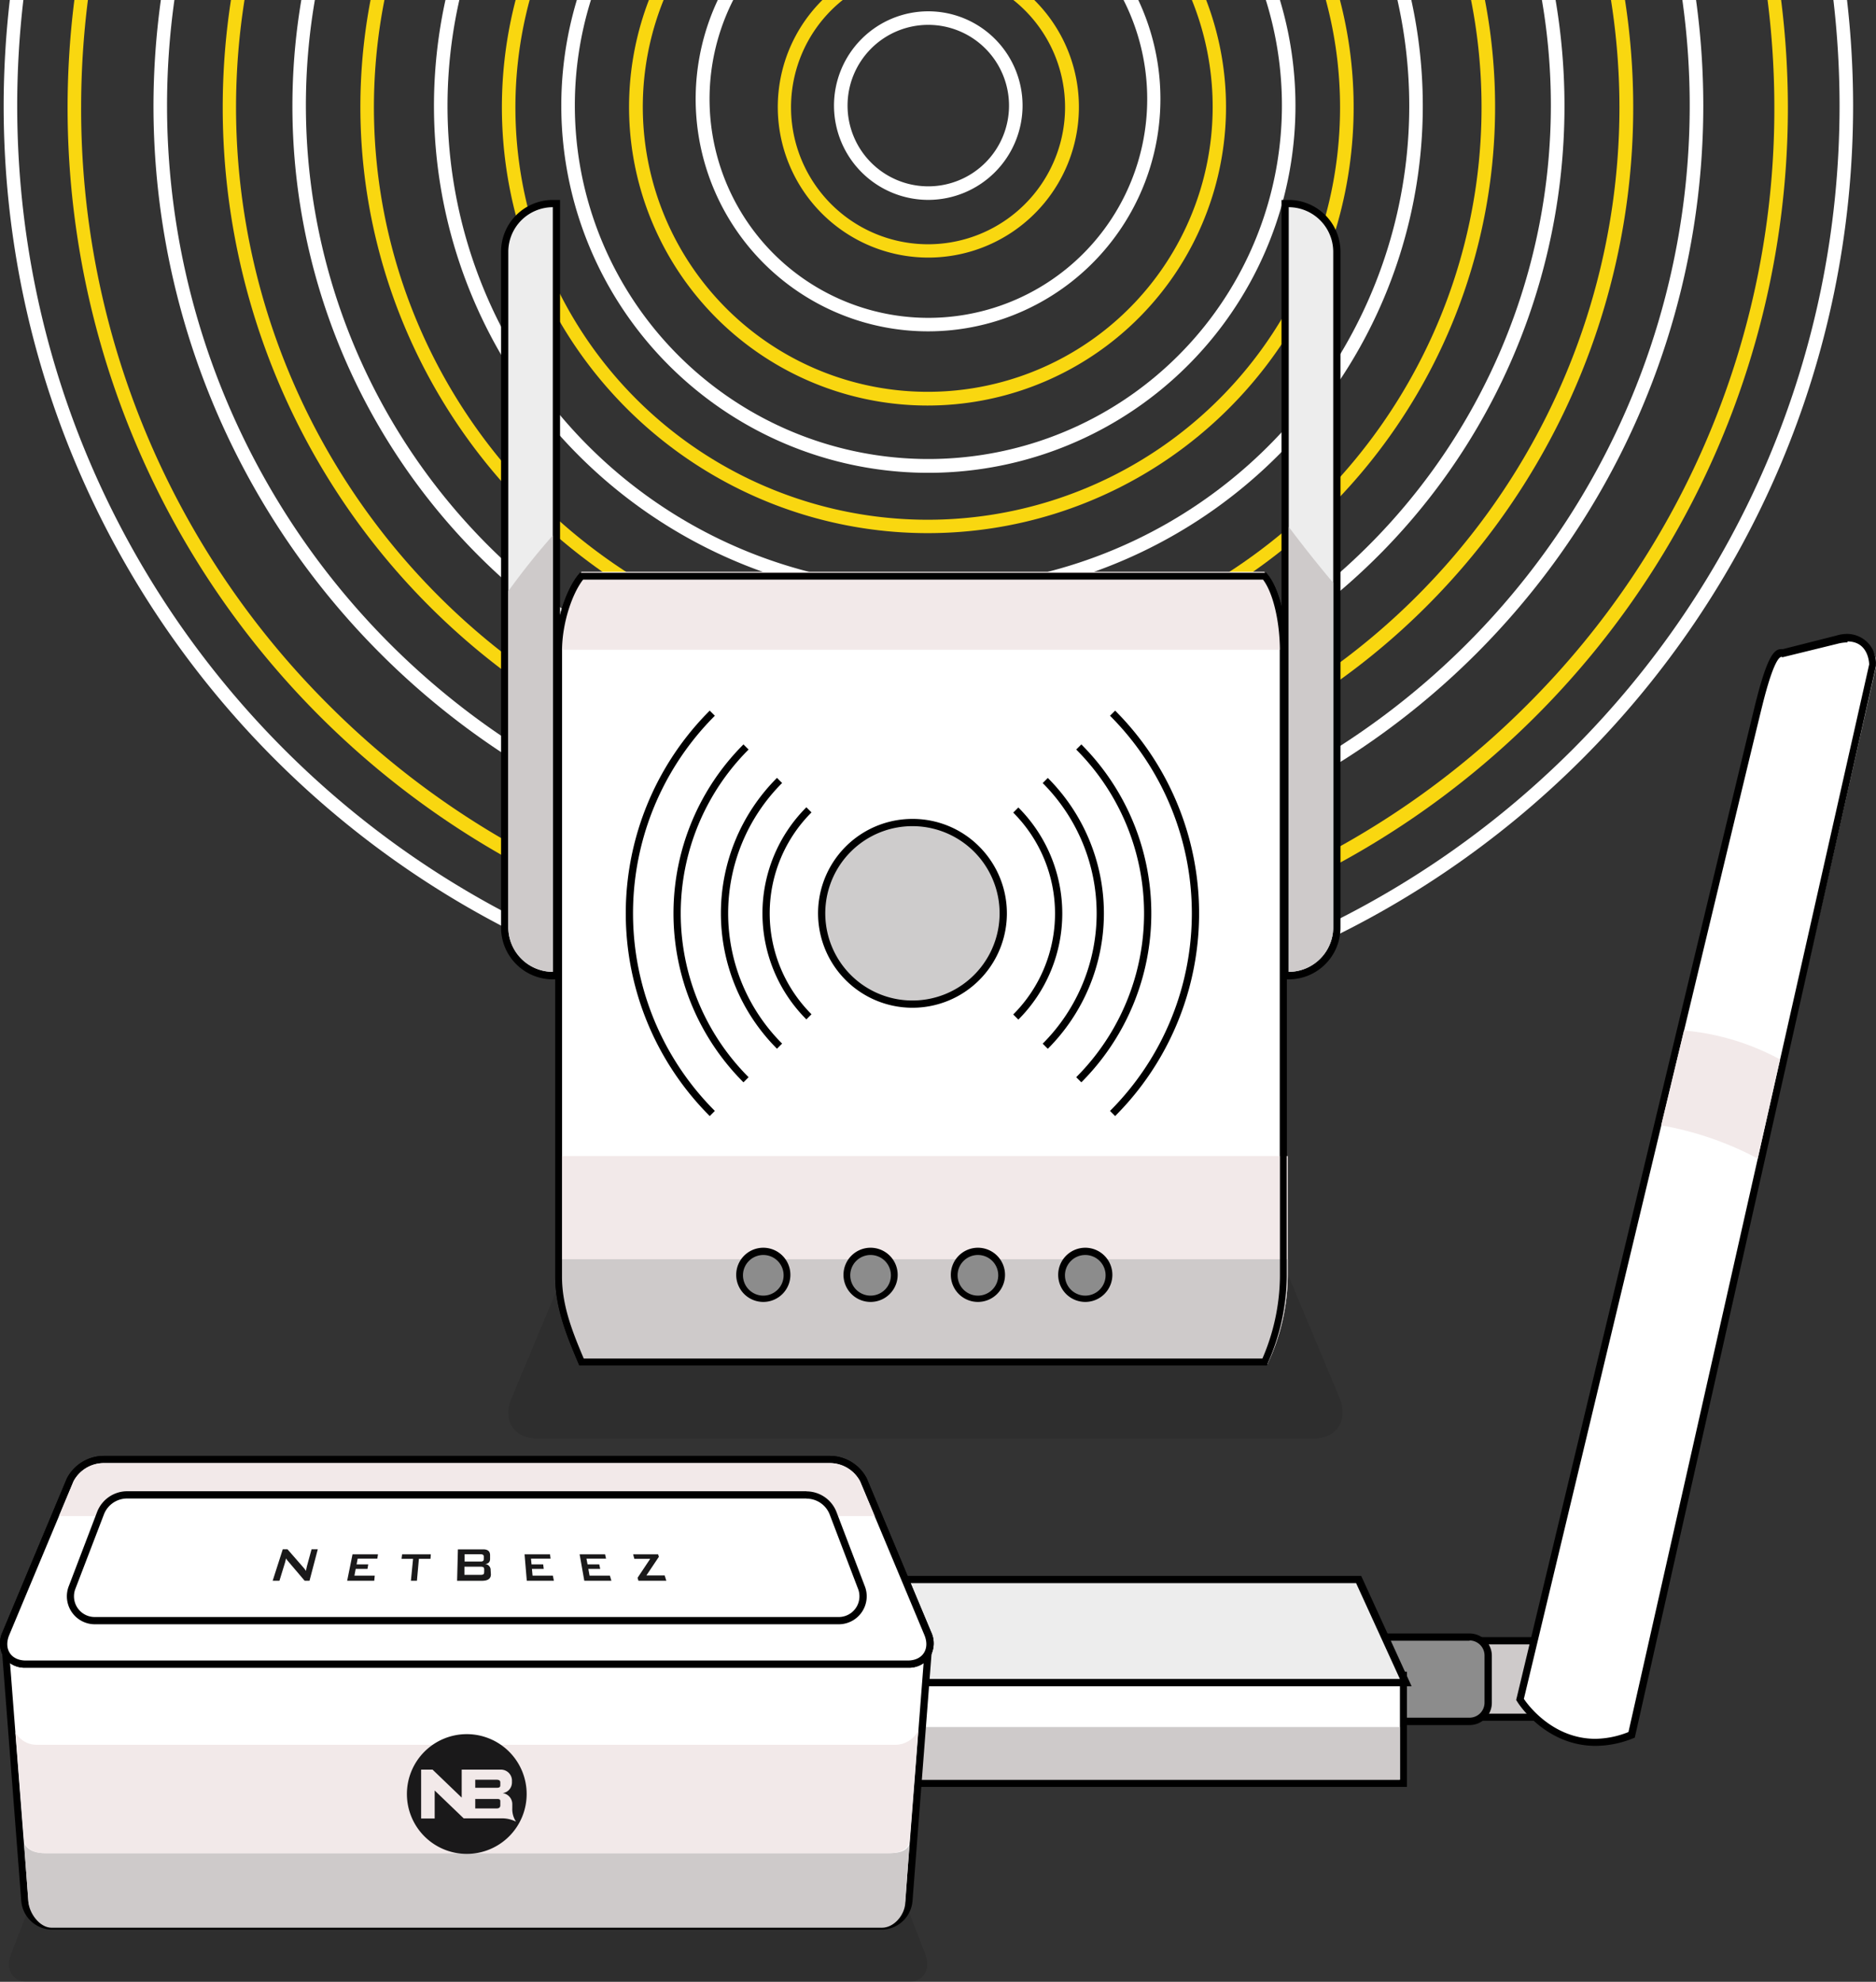 <svg id="Layer_1" data-name="Layer 1" xmlns="http://www.w3.org/2000/svg" width="276.99" height="292.58" viewBox="0 0 276.99 292.58"><rect x="0" y="0" width="276.99" height="292.58" fill="#333333" stroke="none"/><defs><style>.cls-1,.cls-4{fill:#fff;}.cls-2{fill:#f9d710;}.cls-3{opacity:0.1;}.cls-4,.cls-7,.cls-9{stroke:#000;stroke-miterlimit:10;}.cls-5{fill:#f2e9e9;}.cls-6{fill:#cecaca;}.cls-7,.cls-9{fill:none;}.cls-8{fill:#cecccc;}.cls-9{stroke-width:1.07px;}.cls-10{fill:#8c8c8c;}.cls-11{fill:#ededed;}.cls-12{fill:#1a191a;}</style></defs><title>Wireless monitoring page3</title><path class="cls-1" d="M171.91.41a32.31,32.31,0,1,1-57.63,0H112a34.31,34.31,0,1,0,62.09,0Z" transform="translate(-6.02 -0.41)"/><path class="cls-1" d="M143.1,29.92A13.92,13.92,0,1,1,157,16,13.94,13.94,0,0,1,143.1,29.92Zm0-25.84A11.92,11.92,0,1,0,155,16,11.93,11.93,0,0,0,143.1,4.08Z" transform="translate(-6.02 -0.41)"/><path class="cls-1" d="M192.92.41a52.2,52.2,0,1,1-99.65,0H91.19A54.2,54.2,0,1,0,195,.41Z" transform="translate(-6.02 -0.41)"/><path class="cls-1" d="M212.35.41A71,71,0,1,1,73.84.41H71.79A73,73,0,1,0,214.4.41Z" transform="translate(-6.02 -0.41)"/><path class="cls-1" d="M233.68.41A91.91,91.91,0,1,1,52.51.41h-2A93.91,93.91,0,1,0,235.7.41Z" transform="translate(-6.02 -0.41)"/><path class="cls-1" d="M254.42.41A112.41,112.41,0,1,1,31.77.41h-2A114.91,114.91,0,0,0,28.68,16a114.41,114.41,0,0,0,228.83,0A114.91,114.91,0,0,0,256.44.41Z" transform="translate(-6.02 -0.41)"/><path class="cls-1" d="M276.72.41A135.3,135.3,0,0,1,277.63,16c0,74.18-60.35,134.53-134.53,134.53S8.56,90.18,8.56,16A135.3,135.3,0,0,1,9.47.41h-2A137.33,137.33,0,0,0,6.56,16c0,75.28,61.25,136.53,136.53,136.53S279.63,91.29,279.63,16a137.33,137.33,0,0,0-.9-15.59Z" transform="translate(-6.02 -0.41)"/><path class="cls-2" d="M158.64.41h-3a20.23,20.23,0,1,1-25.19,0h-3a22.23,22.23,0,1,0,31.28,0Z" transform="translate(-6.02 -0.41)"/><path class="cls-2" d="M182,.41A42.07,42.07,0,1,1,104,.41h-2.17a44.07,44.07,0,1,0,82.28,0Z" transform="translate(-6.02 -0.41)"/><path class="cls-2" d="M201.78.41A60.88,60.88,0,1,1,84.22.41H82.15a62.88,62.88,0,1,0,121.71,0Z" transform="translate(-6.02 -0.41)"/><path class="cls-2" d="M223.22.41A81.77,81.77,0,1,1,62.78.41H60.73a83.77,83.77,0,1,0,164.54,0Z" transform="translate(-6.02 -0.41)"/><path class="cls-2" d="M243.88.41a102.24,102.24,0,0,1,1.25,15.79,102.13,102.13,0,1,1-204.26,0A102.24,102.24,0,0,1,42.12.41h-2a104.13,104.13,0,1,0,205.83,0Z" transform="translate(-6.02 -0.41)"/><path class="cls-2" d="M267,.41a126.66,126.66,0,0,1,1,15.79,124.17,124.17,0,0,1-36.61,88.38,125,125,0,0,1-176.75,0A124.17,124.17,0,0,1,18,16.21,126.66,126.66,0,0,1,19,.41H17A127,127,0,1,0,270,16.21,127.88,127.88,0,0,0,269,.41Z" transform="translate(-6.02 -0.41)"/><path class="cls-3" d="M199.93,212.8H85.38c-3.48,0-5.2-2.7-3.85-5.93l14.9-35.6c1-2.33,4.1-4.2,7-4.2h78.51c2.87,0,6,1.87,7,4.2l14.9,35.6C205.13,210.09,203.41,212.8,199.93,212.8Z" transform="translate(-6.02 -0.41)"/><path class="cls-4" d="M192.74,201.48a31.69,31.69,0,0,0,2.76-12.58V96.58c0-4.5-1.06-9.1-2.76-11.1H91.88c-1.7,2-3.38,6.6-3.38,11.1V188.9c0,4.5,1.68,8.58,3.38,12.58Z" transform="translate(-6.02 -0.41)"/><path class="cls-5" d="M195.7,96.34a26,26,0,0,0-3-11.52H91.88c-1.66,3.33-3.73,7.12-3.81,11.52Z" transform="translate(-6.02 -0.41)"/><path class="cls-5" d="M88.49,171.09V188.9c0,4.5,2.12,9.5,3.81,12.89H193.16a31,31,0,0,0,3-12.89V171.09Z" transform="translate(-6.02 -0.41)"/><path class="cls-6" d="M88.49,186.32v2.58c0,4.5,2.12,9.5,3.81,12.89H193.16a31,31,0,0,0,3-12.89v-2.58Z" transform="translate(-6.02 -0.41)"/><path class="cls-7" d="M192.74,201.48a31.69,31.69,0,0,0,2.76-12.58V96.58c0-4.5-1.06-9.1-2.76-11.1H91.88c-1.7,2-3.38,6.6-3.38,11.1V188.9c0,4.5,1.68,8.58,3.38,12.58Z" transform="translate(-6.02 -0.41)"/><path class="cls-8" d="M140.74,148.66a13.41,13.41,0,1,1,9.48-3.93A13.32,13.32,0,0,1,140.74,148.66Z" transform="translate(-6.02 -0.41)"/><path d="M140.74,122.38a12.87,12.87,0,1,1-9.1,3.77,12.83,12.83,0,0,1,9.1-3.77m0-1.07a13.94,13.94,0,1,0,9.86,4.08,13.85,13.85,0,0,0-9.86-4.08Z" transform="translate(-6.02 -0.41)"/><path class="cls-9" d="M156,120a21.61,21.61,0,0,1,0,30.56" transform="translate(-6.02 -0.41)"/><path class="cls-9" d="M125.46,150.53a21.61,21.61,0,0,1,0-30.56" transform="translate(-6.02 -0.41)"/><path class="cls-9" d="M160.35,115.64a27.74,27.74,0,0,1,0,39.23" transform="translate(-6.02 -0.41)"/><path class="cls-9" d="M121.12,154.86a27.74,27.74,0,0,1,0-39.23" transform="translate(-6.02 -0.41)"/><path class="cls-9" d="M165.3,110.69a34.74,34.74,0,0,1,0,49.13" transform="translate(-6.02 -0.41)"/><path class="cls-9" d="M116.17,159.82a34.74,34.74,0,0,1,0-49.13" transform="translate(-6.02 -0.41)"/><path class="cls-9" d="M170.29,105.7a41.79,41.79,0,0,1,0,59.1" transform="translate(-6.02 -0.41)"/><path class="cls-9" d="M111.19,164.8a41.79,41.79,0,0,1,0-59.1" transform="translate(-6.02 -0.41)"/><circle class="cls-10" cx="112.7" cy="188.24" r="3.5"/><path d="M118.72,185.69a3,3,0,1,1-3,3,3,3,0,0,1,3-3m0-1.07a4,4,0,1,0,4,4,4,4,0,0,0-4-4Z" transform="translate(-6.02 -0.41)"/><circle class="cls-10" cx="128.54" cy="188.24" r="3.5"/><path d="M134.56,185.69a3,3,0,1,1-3,3,3,3,0,0,1,3-3m0-1.07a4,4,0,1,0,4,4,4,4,0,0,0-4-4Z" transform="translate(-6.02 -0.41)"/><circle class="cls-10" cx="144.39" cy="188.24" r="3.5"/><path d="M150.41,185.69a3,3,0,1,1-3,3,3,3,0,0,1,3-3m0-1.07a4,4,0,1,0,4,4,4,4,0,0,0-4-4Z" transform="translate(-6.02 -0.41)"/><circle class="cls-10" cx="160.24" cy="188.24" r="3.5"/><path d="M166.26,185.69a3,3,0,1,1-3,3,3,3,0,0,1,3-3m0-1.07a4,4,0,1,0,4,4,4,4,0,0,0-4-4Z" transform="translate(-6.02 -0.41)"/><path class="cls-11" d="M87.64,144.42a7.11,7.11,0,0,1-7.1-7.1V37.57a7.11,7.11,0,0,1,7.1-7.1h.54v114Z" transform="translate(-6.02 -0.41)"/><path d="M87.64,31V143.89h0a6.59,6.59,0,0,1-6.57-6.57V37.57A6.59,6.59,0,0,1,87.64,31h0m1.07-1.07H87.64A7.65,7.65,0,0,0,80,37.57v99.75A7.65,7.65,0,0,0,87.64,145h1.07v-115Z" transform="translate(-6.02 -0.41)"/><path class="cls-11" d="M195.76,144.42v-114h.54a7.11,7.11,0,0,1,7.11,7.1v99.75a7.11,7.11,0,0,1-7.1,7.1Z" transform="translate(-6.02 -0.41)"/><path d="M196.3,31a6.59,6.59,0,0,1,6.57,6.57v99.75a6.59,6.59,0,0,1-6.57,6.57V31m0-1.07h-1.07V145h1.07a7.65,7.65,0,0,0,7.64-7.64V37.57a7.65,7.65,0,0,0-7.64-7.64Z" transform="translate(-6.02 -0.41)"/><path class="cls-6" d="M81.07,87.68v49.64a6.59,6.59,0,0,0,6.57,6.57V79.46C85.3,82.09,83.13,84.84,81.07,87.68Z" transform="translate(-6.02 -0.41)"/><path class="cls-6" d="M196.3,78.19v65.7h0a6.59,6.59,0,0,0,6.57-6.57V86.46Q199.47,82.42,196.3,78.19Z" transform="translate(-6.02 -0.41)"/><rect class="cls-6" x="215.88" y="242.23" width="20.77" height="11.29" rx="2.53" ry="2.53"/><path d="M240.14,243.18a2,2,0,0,1,2,2v6.23a2,2,0,0,1-2,2H224.42a2,2,0,0,1-2-2v-6.23a2,2,0,0,1,2-2h15.71m0-1.07H224.42a3.06,3.06,0,0,0-3.06,3.06v6.23a3.06,3.06,0,0,0,3.06,3.06h15.71a3.06,3.06,0,0,0,3.06-3.06v-6.23a3.06,3.06,0,0,0-3.06-3.06Z" transform="translate(-6.02 -0.41)"/><rect class="cls-10" x="196.72" y="241.66" width="22.98" height="12.43" rx="2.75" ry="2.75"/><path d="M223,242.6a2.22,2.22,0,0,1,2.21,2.21v6.94A2.22,2.22,0,0,1,223,254H205.49a2.22,2.22,0,0,1-2.21-2.21v-6.94a2.22,2.22,0,0,1,2.21-2.21H223m0-1.07H205.49a3.29,3.29,0,0,0-3.29,3.29v6.94a3.29,3.29,0,0,0,3.29,3.29H223a3.29,3.29,0,0,0,3.29-3.29v-6.94a3.29,3.29,0,0,0-3.29-3.29Z" transform="translate(-6.02 -0.41)"/><rect class="cls-1" x="111.56" y="247.34" width="95.68" height="15.93"/><path d="M212.72,248.29v14.86h-94.6V248.29h94.6m1.07-1.07H117v17h96.75v-17Z" transform="translate(-6.02 -0.41)"/><rect class="cls-6" x="112.09" y="254.97" width="94.6" height="7.77"/><polygon class="cls-11" points="111.75 248.41 104.8 233.19 200.58 233.19 207.53 248.41 111.75 248.41"/><path d="M206.25,234.14l6.46,14.14h-94.6l-6.46-14.14h94.6m.69-1.07H110l.69,1.52,6.46,14.14.29.63h97l-.69-1.52-6.46-14.14-.29-.63Z" transform="translate(-6.02 -0.41)"/><path class="cls-3" d="M140.18,293H10.09c-2.22,0-3.31-1.86-2.45-4.08l9.48-24.47c.62-1.6,2.61-20.38,4.44-20.38H128.72c1.83,0,3.82,18.78,4.44,20.38l9.48,24.47C143.49,291.13,142.4,293,140.18,293Z" transform="translate(-6.02 -0.41)"/><path class="cls-1" d="M13.65,284.75a4.07,4.07,0,0,1-4-3.7L6.83,244.16a3.91,3.91,0,0,1,1-3,3.55,3.55,0,0,1,2.63-1.15h129a3.55,3.55,0,0,1,2.63,1.15,3.91,3.91,0,0,1,1,3L140.22,281a4.07,4.07,0,0,1-4,3.7Z" transform="translate(-6.02 -0.41)"/><path d="M139.44,240.6a3.16,3.16,0,0,1,3.09,3.52L139.68,281a3.53,3.53,0,0,1-3.44,3.21H13.65A3.53,3.53,0,0,1,10.21,281L7.36,244.12a3.16,3.16,0,0,1,3.09-3.52h129m0-1.07h-129a4.08,4.08,0,0,0-3,1.32,4.44,4.44,0,0,0-1.13,3.36l2.84,36.88a4.61,4.61,0,0,0,4.51,4.2H136.24a4.61,4.61,0,0,0,4.51-4.2l2.84-36.88a4.44,4.44,0,0,0-1.13-3.36,4.08,4.08,0,0,0-3-1.32Z" transform="translate(-6.02 -0.41)"/><path class="cls-1" d="M9.84,246.09A3.22,3.22,0,0,1,7,244.76a3.36,3.36,0,0,1-.14-3.19l9.49-22.68a5.59,5.59,0,0,1,4.94-3H128.57a5.59,5.59,0,0,1,4.94,3L143,241.57a3.36,3.36,0,0,1-.14,3.19,3.23,3.23,0,0,1-2.81,1.33Z" transform="translate(-6.02 -0.41)"/><path d="M128.57,216.42a5.08,5.08,0,0,1,4.44,2.68l9.49,22.68c.86,2.06-.23,3.78-2.45,3.78H9.84c-2.22,0-3.31-1.72-2.45-3.78l9.49-22.68a5.08,5.08,0,0,1,4.44-2.68H128.57m0-1.07H21.32a6.16,6.16,0,0,0-5.43,3.33L6.39,241.36a3.88,3.88,0,0,0,.19,3.69,3.79,3.79,0,0,0,3.26,1.57H140.05a3.79,3.79,0,0,0,3.26-1.57,3.88,3.88,0,0,0,.19-3.69L134,218.68a6.16,6.16,0,0,0-5.43-3.33Z" transform="translate(-6.02 -0.41)"/><path class="cls-1" d="M9.84,246.09A3.22,3.22,0,0,1,7,244.76a3.36,3.36,0,0,1-.14-3.19l9.49-22.68a5.59,5.59,0,0,1,4.94-3H128.57a5.59,5.59,0,0,1,4.94,3L143,241.57a3.36,3.36,0,0,1-.14,3.19,3.23,3.23,0,0,1-2.81,1.33Z" transform="translate(-6.02 -0.41)"/><path d="M128.57,216.42a5.08,5.08,0,0,1,4.44,2.68l9.49,22.68c.86,2.06-.23,3.78-2.45,3.78H9.84c-2.22,0-3.31-1.72-2.45-3.78l9.49-22.68a5.08,5.08,0,0,1,4.44-2.68H128.57m0-1.07H21.32a6.16,6.16,0,0,0-5.43,3.33L6.39,241.36a3.88,3.88,0,0,0,.19,3.69,3.79,3.79,0,0,0,3.26,1.57H140.05a3.79,3.79,0,0,0,3.26-1.57,3.88,3.88,0,0,0,.19-3.69L134,218.68a6.16,6.16,0,0,0-5.43-3.33Z" transform="translate(-6.02 -0.41)"/><path class="cls-5" d="M135.17,224.24,133,219.09a5.08,5.08,0,0,0-4.44-2.68H21.32a5.08,5.08,0,0,0-4.44,2.68l-2.15,5.15Z" transform="translate(-6.02 -0.41)"/><path class="cls-1" d="M20,239.68a3.6,3.6,0,0,1-3.32-5l4.14-10.86a4.23,4.23,0,0,1,3.93-2.71H125.1a4.23,4.23,0,0,1,3.93,2.71l4.15,10.88a3.6,3.6,0,0,1-3.32,5Z" transform="translate(-6.02 -0.41)"/><path d="M125.1,221.66a3.67,3.67,0,0,1,3.43,2.36l4.15,10.88a3.06,3.06,0,0,1-2.82,4.24H20a3.06,3.06,0,0,1-2.82-4.24L21.36,224a3.67,3.67,0,0,1,3.43-2.36H125.1m0-1.07H24.79a4.77,4.77,0,0,0-4.43,3.05L16.2,234.52A4.13,4.13,0,0,0,20,240.21H129.86a4.13,4.13,0,0,0,3.81-5.72l-4.14-10.85a4.77,4.77,0,0,0-4.43-3.05Z" transform="translate(-6.02 -0.41)"/><path class="cls-6" d="M137.13,274H12.76c-1.36,0-2.6-.29-3.17-1.47l.61,8.61c.14,1.77,1.69,3.87,3.44,3.87H136.24c1.76,0,3.31-1.82,3.44-3.59l.61-8.69C139.73,273.88,138.49,274,137.13,274Z" transform="translate(-6.02 -0.41)"/><path class="cls-5" d="M138.41,258H11.48a3.55,3.55,0,0,1-3.18-1.85l1.3,16.33c.57,1.18,1.81,1.53,3.17,1.53H137.13c1.36,0,2.6-.29,3.17-1.47l1.3-16.65A3.82,3.82,0,0,1,138.41,258Z" transform="translate(-6.02 -0.41)"/><path class="cls-12" d="M79.38,263.16H76.19v1.19h3.19c.29,0,.51-.06.51-.35v-.45C79.89,263.26,79.67,263.16,79.38,263.16Z" transform="translate(-6.02 -0.41)"/><path class="cls-12" d="M79.38,266H76.19v1.4h3.19c.29,0,.51-.15.51-.44v-.62C79.89,266,79.67,266,79.38,266Z" transform="translate(-6.02 -0.41)"/><path class="cls-12" d="M74.94,256.43a8.84,8.84,0,1,0,8.84,8.84A8.84,8.84,0,0,0,74.94,256.43Zm5.11,12.43H74.48l-4.28-4.11v4.13h-2v-7.21h1.69l4.3,4.13v-4.13h5.9a1.63,1.63,0,0,1,1.52,1.52v.4a1.59,1.59,0,0,1-1.37,1.55,1.64,1.64,0,0,1,1.42,1.59v.62a3.35,3.35,0,0,0,.55,2A4.61,4.61,0,0,0,80.05,268.86Z" transform="translate(-6.02 -0.41)"/><path class="cls-1" d="M241.59,257.61c-7,0-10.87-5.9-11-6.15l-.12-.19.05-.22c.33-1.39,33.24-138.77,35.25-146.84,1.86-7.46,2.83-7.46,3.3-7.46l.19,0,8-2a8.54,8.54,0,0,1,1.82-.21,3.93,3.93,0,0,1,4,3.94v.06L247.15,256.52l-.38.1a14.78,14.78,0,0,1-5.18,1Z" transform="translate(-6.02 -0.41)"/><path d="M278.8,95.11c3.2,0,3.2,3.4,3.2,3.4L246.46,256.12a13.57,13.57,0,0,1-4.87,1c-6.83,0-10.57-5.9-10.57-5.9s33.21-138.67,35.25-146.83c1.59-6.34,2.47-7,2.78-7a.17.17,0,0,1,.13.06l8.16-2a6,6,0,0,1,1.46-.2M279,94v0a5.45,5.45,0,0,0-1.82.24l-7.9,2h-.2c-1,0-2,.6-3.83,7.86-2,8.07-34.93,145.46-35.26,146.84l-.11.44.24.38c.17.26,4.14,6.4,11.48,6.4a14.71,14.71,0,0,0,5.25-1l.54-.21.13-.56L283,98.75v-.24A4.28,4.28,0,0,0,278.76,94Z" transform="translate(-6.02 -0.41)"/><path class="cls-5" d="M254.66,152.55l-3.37,14a48,48,0,0,1,14.25,4.9l3.3-14.63A36.24,36.24,0,0,0,254.66,152.55Z" transform="translate(-6.02 -0.41)"/><path class="cls-12" d="M51.72,233.78H51l-2.49-2.93a2,2,0,0,1-.26-.37q-.09.44-.17.7l-.8,2.6h-1l1.49-4.64h.7l2.34,2.68a3.35,3.35,0,0,1,.38.51c.09-.44.15-.71.18-.81l.65-2.38h.92Z" transform="translate(-6.02 -0.41)"/><path class="cls-12" d="M61.28,233.78h-4l.79-3.9h3.76l-.1.64H58.83l-.16.85h1.72l-.11.66H58.54l-.19,1h3Z" transform="translate(-6.02 -0.41)"/><path class="cls-12" d="M69.58,230.55H67.87l-.29,3.23h-.89l.32-3.23h-1.7l.08-.67h4.24Z" transform="translate(-6.02 -0.41)"/><path class="cls-12" d="M78.5,232.84c0,.63-.43.95-1.33.95H73.51l.12-4.64h3.75c.66,0,1,.29,1,.86l0,.55c0,.45-.24.71-.75.77a.85.85,0,0,1,.83.9Zm-1.05-2.22v-.43q0-.32-.48-.32H74.62l0,1.08H77Q77.45,230.95,77.44,230.62Zm.06,1.87v-.36q0-.26-.12-.34a.74.74,0,0,0-.39-.08H74.59l0,1.2H77a.73.73,0,0,0,.39-.08Q77.51,232.75,77.5,232.49Z" transform="translate(-6.02 -0.41)"/><path class="cls-12" d="M87.8,233.78h-4l-.33-3.9h3.76l.08.64H84.42l.08.85h1.72l.08.66H84.56l.09,1h3Z" transform="translate(-6.02 -0.41)"/><path class="cls-12" d="M96.29,233.78h-4l-.69-3.9h3.76l.14.64H92.61l.16.85h1.73l.14.66H92.89l.18,1h3Z" transform="translate(-6.02 -0.41)"/><path class="cls-12" d="M104.4,233.78h-4.12l-.12-.44,1.86-2.79H99.68l-.18-.67h3.69l.11.37L101.46,233h2.7Z" transform="translate(-6.02 -0.41)"/></svg>